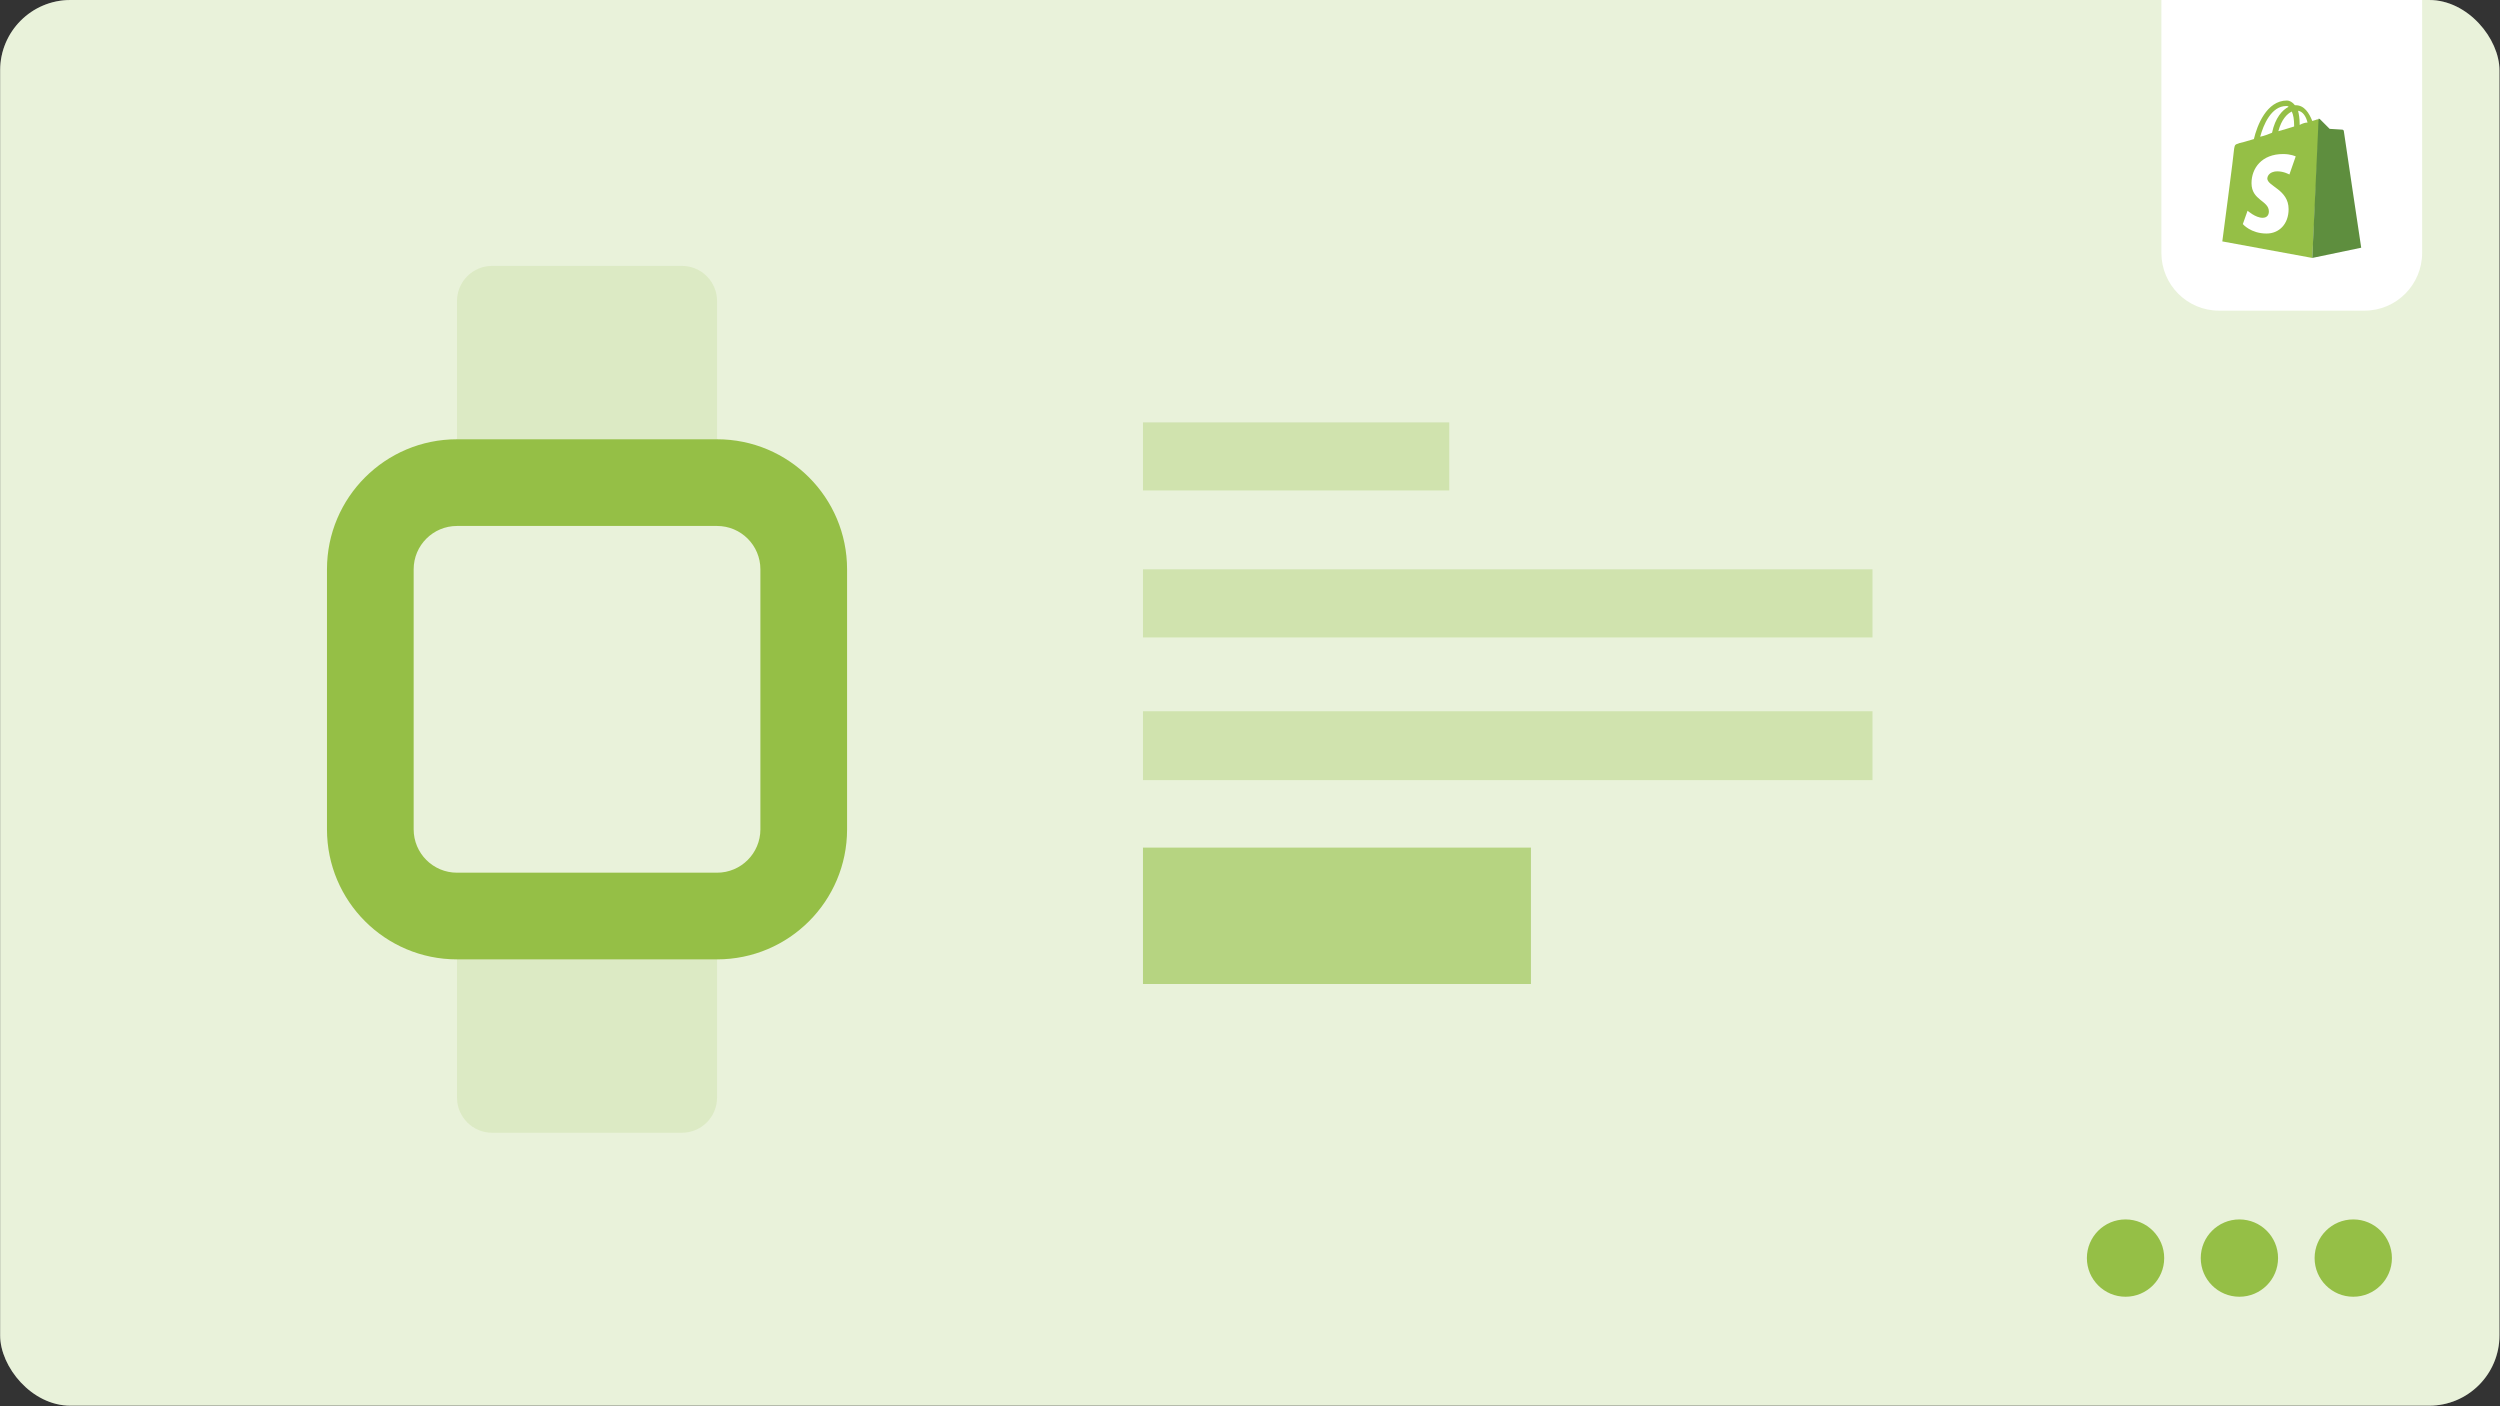 <svg width="3557" height="2001" viewBox="0 0 3557 2001" fill="none" xmlns="http://www.w3.org/2000/svg">
<rect x="0" y="0" width="3557" height="2001" fill="#333333" stroke="none"/>
<g clip-path="url(#clip0)">
<rect x="0.223" y="0.004" width="3556" height="2000" rx="100" fill="white"/>
<rect x="0.223" y="0.004" width="3556" height="2000" fill="#95BF46" fill-opacity="0.2"/>
<path d="M3364.23 442.004H3157.21C3111.91 442.004 3075.22 405.201 3075.22 359.764V0.004H3446.22V359.764C3446.22 405.16 3409.49 442.004 3364.23 442.004Z" fill="white"/>
<rect x="1626.22" y="810.004" width="1038" height="97" fill="#95BF46" fill-opacity="0.3"/>
<rect x="1626.22" y="1012" width="1038" height="98" fill="#95BF46" fill-opacity="0.3"/>
<rect x="1626.22" y="601.004" width="435.785" height="96.842" fill="#95BF46" fill-opacity="0.3"/>
<rect x="1626.22" y="1206" width="552" height="194" fill="#95BF46" fill-opacity="0.6"/>
<path fill-rule="evenodd" clip-rule="evenodd" d="M1020.22 625.004H650.223C548.05 625.004 465.223 707.831 465.223 810.004V1180C465.223 1282.18 548.05 1365 650.223 1365H1020.22C1122.4 1365 1205.22 1282.18 1205.22 1180V810.004C1205.22 707.831 1122.4 625.004 1020.22 625.004ZM588.558 810.004C588.558 775.946 616.167 748.337 650.225 748.337H1020.22C1054.28 748.337 1081.89 775.946 1081.89 810.004V1180C1081.89 1214.06 1054.28 1241.67 1020.22 1241.67H650.225C616.167 1241.67 588.558 1214.06 588.558 1180V810.004Z" fill="#95BF46"/>
<path opacity="0.3" d="M650.223 1365H1020.22V1561.67C1020.22 1589.28 997.837 1611.67 970.223 1611.67H700.223C672.608 1611.67 650.223 1589.28 650.223 1561.67V1365Z" fill="#95BF46" fill-opacity="0.5"/>
<path opacity="0.3" d="M650.223 428.338C650.223 400.724 672.608 378.338 700.223 378.338H970.223C997.837 378.338 1020.22 400.724 1020.22 428.338V625.005H650.223V428.338Z" fill="#95BF46" fill-opacity="0.5"/>
<circle cx="3024.22" cy="1790" r="55" fill="#95BF46"/>
<circle cx="3186.22" cy="1790" r="55" fill="#95BF46"/>
<circle cx="3348.22" cy="1790" r="55" fill="#95BF46"/>
<path d="M3300.04 169.869C3301.16 169.869 3301.16 169.869 3302.28 170.989C3301.16 169.869 3300.04 169.869 3300.04 169.869Z" fill="#95BF46"/>
<path d="M3289.92 366.995L3300.03 169.883C3298.9 169.883 3297.78 169.883 3296.66 169.883C3296.66 169.883 3294.41 171.003 3289.92 172.123C3285.43 160.923 3278.69 149.724 3266.34 149.724H3265.21C3261.84 145.244 3257.35 143.004 3253.98 143.004C3224.79 143.004 3211.31 178.842 3206.82 197.882C3195.59 201.242 3187.73 203.482 3186.61 203.482C3179.87 205.721 3179.87 205.721 3178.75 211.321C3178.75 215.801 3161.9 343.476 3161.9 343.476L3289.92 366.995L3359.54 352.436L3289.92 366.995ZM3264.09 178.842V179.962C3257.35 182.202 3249.49 184.442 3241.63 186.682C3246.12 169.883 3253.98 162.043 3260.72 158.683C3262.97 163.163 3264.09 169.883 3264.09 178.842ZM3252.86 150.844C3253.98 150.844 3255.11 150.844 3256.23 151.964C3247.25 156.443 3237.14 167.643 3232.65 188.922C3227.03 191.162 3221.42 193.402 3215.8 194.522C3220.3 177.723 3231.53 150.844 3252.86 150.844ZM3257.35 248.28C3257.35 248.28 3249.49 243.8 3240.51 243.8C3227.03 243.8 3225.91 252.76 3225.91 253.88C3225.91 265.079 3256.23 269.559 3256.23 297.558C3256.23 318.837 3242.75 332.276 3224.79 332.276C3202.33 332.276 3191.1 318.837 3191.1 318.837L3197.84 299.798C3197.84 299.798 3209.07 309.877 3219.17 309.877C3225.91 309.877 3228.16 305.398 3228.16 300.918C3228.16 285.238 3203.45 285.238 3203.45 260.599C3203.45 239.32 3218.05 219.161 3248.37 219.161C3259.6 219.161 3266.34 222.521 3266.34 222.521L3257.35 248.28ZM3271.95 177.723C3271.95 176.603 3271.95 176.603 3271.95 175.483C3271.95 168.763 3270.83 162.043 3269.71 157.563C3276.44 158.683 3280.94 165.403 3283.18 174.363C3279.81 174.363 3276.44 175.483 3271.95 177.723Z" fill="#95BF46"/>
<path d="M3359.53 352.446C3359.53 352.446 3334.82 187.813 3334.82 186.693C3334.82 185.573 3333.7 184.453 3332.57 184.453C3331.45 184.453 3314.61 183.333 3314.61 183.333C3314.61 183.333 3302.25 171.013 3301.13 169.893C3301.13 169.893 3300.01 168.773 3298.89 168.773L3289.9 367.006L3359.53 352.446Z" fill="#5E8E3E"/>
</g>
<defs>
<clipPath id="clip0">
<rect x="0.223" y="0.004" width="3556" height="2000" rx="100" fill="white"/>
</clipPath>
</defs>
</svg>